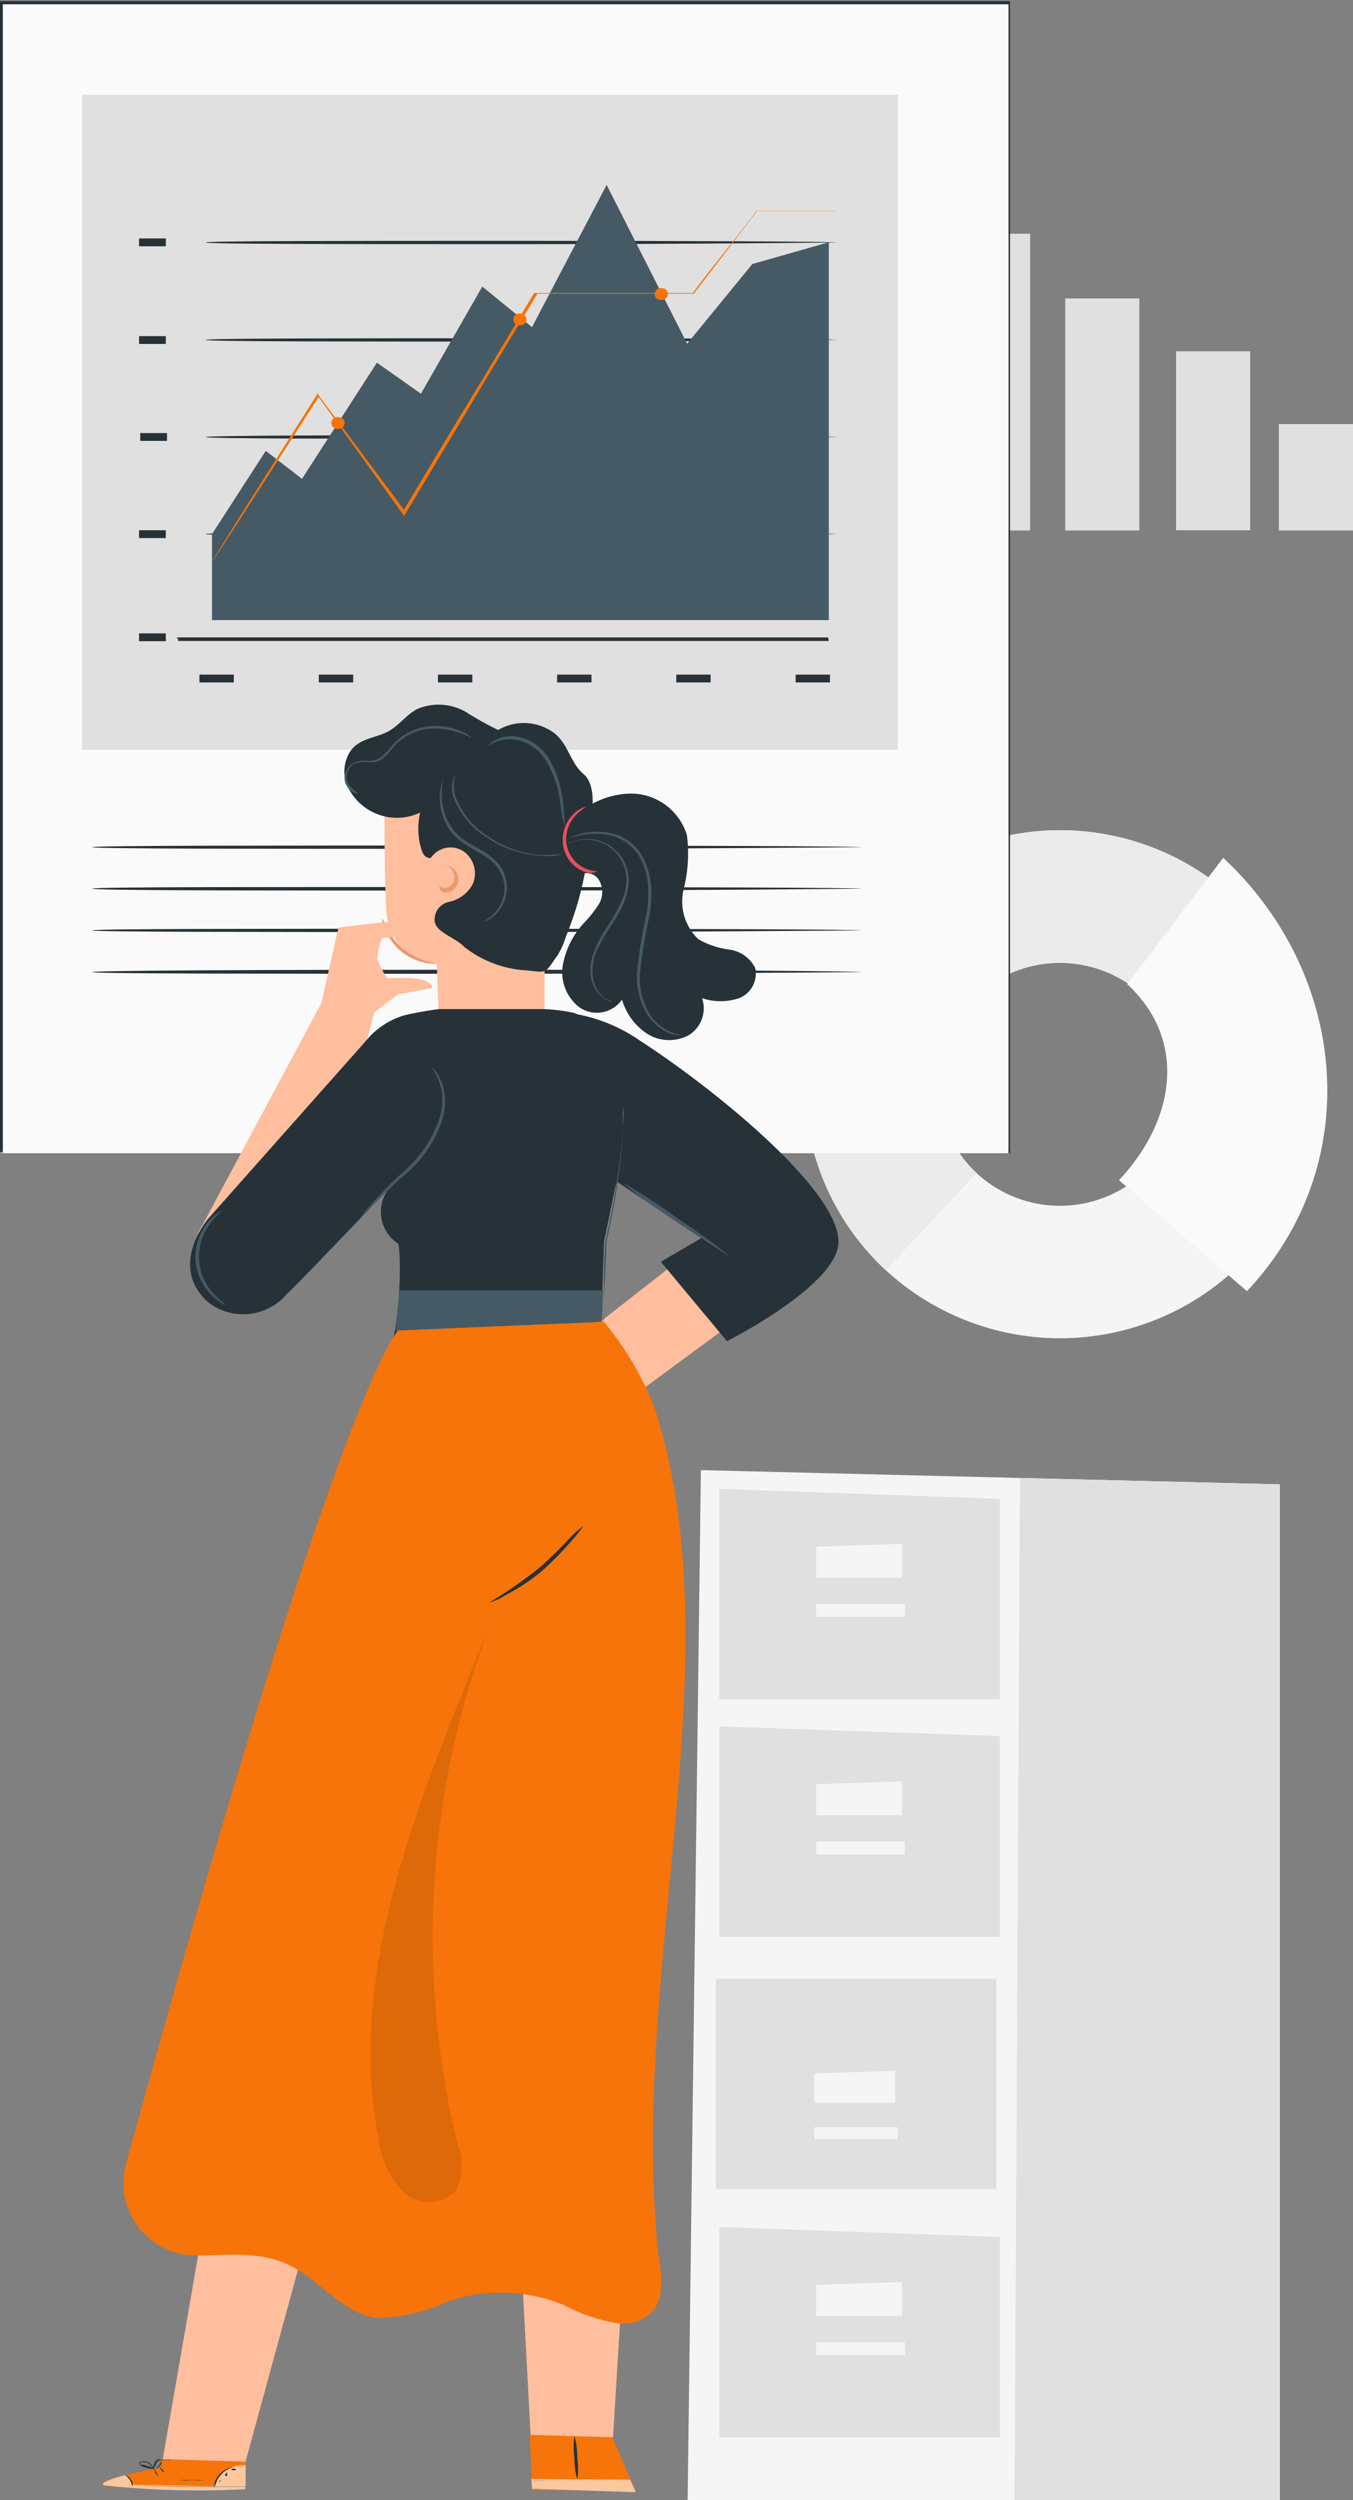 <svg xmlns="http://www.w3.org/2000/svg" width="393.973" height="727.457" viewBox="0 0 393.973 727.457">
  <rect x="0" y="0" width="393.973" height="727.457" fill="#808080" stroke="none"/>
  <g id="Grupo_146154" data-name="Grupo 146154" transform="translate(-187 -3630.612)">
    <g id="ILUSTRACIONES-02" transform="translate(178.12 3625.521)">
      <rect id="Rectángulo_43660" data-name="Rectángulo 43660" width="21.589" height="86.354" transform="translate(287.255 73.097)" fill="#e0e0e0"/>
      <rect id="Rectángulo_43661" data-name="Rectángulo 43661" width="21.589" height="67.524" transform="translate(319.051 91.927)" fill="#e0e0e0"/>
      <rect id="Rectángulo_43662" data-name="Rectángulo 43662" width="21.589" height="52.075" transform="translate(351.331 107.308)" fill="#e0e0e0"/>
      <rect id="Rectángulo_43663" data-name="Rectángulo 43663" width="21.589" height="30.969" transform="translate(381.265 128.483)" fill="#e0e0e0"/>
      <path id="Trazado_211546" data-name="Trazado 211546" d="M168.042,60.012A74.836,74.836,0,0,0,62.858,63.529a73.732,73.732,0,0,0,3.587,104.563,74.9,74.9,0,0,0,105.184-3.587,73.732,73.732,0,0,0-3.587-104.494Zm-24.83,78.146a35.728,35.728,0,0,1-50.281,1.724,35.314,35.314,0,0,1-1.724-50.005,35.8,35.8,0,0,1,50.281-1.655,35.176,35.176,0,0,1,1.448,50.212Z" transform="translate(200.325 206.555)" fill="#f5f5f5"/>
      <path id="Trazado_211547" data-name="Trazado 211547" d="M62.591,63.812a74.836,74.836,0,0,1,105.46-3.793L141.5,88.228a35.8,35.8,0,0,0-50.281,1.655,35.314,35.314,0,0,0,1.724,50.005L66.453,168.1A73.732,73.732,0,0,1,62.591,63.812Z" transform="translate(200.317 206.548)" fill="#ebebeb"/>
      <path id="Trazado_211548" data-name="Trazado 211548" d="M86.468,41.28c36.694,34.142,41.384,89.665,6.9,126.083L56.12,135.083c16.416-17.45,20-40.763,2.414-57.041Z" transform="translate(278.588 213.423)" fill="#fafafa"/>
      <path id="Trazado_211549" data-name="Trazado 211549" d="M41.772,67.11,37.91,366.8H210.342V71.248Z" transform="translate(171.198 365.75)" fill="#f5f5f5"/>
      <path id="Trazado_211550" data-name="Trazado 211550" d="M53.3,67.44,51.71,364.851h77.25V69.3Z" transform="translate(252.581 367.696)" fill="#e0e0e0"/>
      <path id="Trazado_211551" data-name="Trazado 211551" d="M39.25,67.9v61.248h81.664V70.8Z" transform="translate(179.101 370.409)" fill="#e0e0e0"/>
      <path id="Trazado_211552" data-name="Trazado 211552" d="M43.34,71.048v9.035H68.308V70.22Z" transform="translate(203.221 384.091)" fill="#f5f5f5"/>
      <rect id="Rectángulo_43664" data-name="Rectángulo 43664" width="25.796" height="3.725" transform="translate(246.561 471.83)" fill="#f5f5f5"/>
      <path id="Trazado_211553" data-name="Trazado 211553" d="M39.25,99.04v61.248h81.664V101.937Z" transform="translate(179.101 554.051)" fill="#e0e0e0"/>
      <path id="Trazado_211554" data-name="Trazado 211554" d="M43.34,102.188v9.1H68.308V101.36Z" transform="translate(203.221 567.732)" fill="#f5f5f5"/>
      <rect id="Rectángulo_43665" data-name="Rectángulo 43665" width="25.796" height="3.725" transform="translate(246.561 686.612)" fill="#f5f5f5"/>
      <path id="Trazado_211555" data-name="Trazado 211555" d="M39.25,77.92v61.248h81.664V80.748Z" transform="translate(179.101 429.5)" fill="#e0e0e0"/>
      <path id="Trazado_211556" data-name="Trazado 211556" d="M43.34,81.068V90.1H68.308V80.24Z" transform="translate(203.221 443.182)" fill="#f5f5f5"/>
      <rect id="Rectángulo_43666" data-name="Rectángulo 43666" width="25.796" height="3.725" transform="translate(246.561 540.941)" fill="#f5f5f5"/>
      <rect id="Rectángulo_43667" data-name="Rectángulo 43667" width="81.664" height="61.317" transform="translate(217.316 580.807)" fill="#e0e0e0"/>
      <path id="Trazado_211557" data-name="Trazado 211557" d="M43.26,93.209v8.553H66.78V92.45Z" transform="translate(202.749 515.187)" fill="#f5f5f5"/>
      <rect id="Rectángulo_43668" data-name="Rectángulo 43668" width="24.278" height="3.449" transform="translate(246.009 624.053)" fill="#f5f5f5"/>
      <rect id="Rectángulo_43669" data-name="Rectángulo 43669" width="293.273" height="334.726" transform="translate(9.294 5.918)" fill="#fafafa"/>
      <path id="Trazado_211558" data-name="Trazado 211558" d="M302.567,340.643a14.277,14.277,0,0,1,0-1.586V5.918l.483.414H9.294l.414-.414V340.643l-.414-.414H8.88V5.435h294.1V340.574Z" transform="translate(0 0)" fill="#263238"/>
      <rect id="Rectángulo_43670" data-name="Rectángulo 43670" width="237.543" height="190.572" transform="translate(32.745 32.679)" fill="#e0e0e0"/>
      <rect id="Rectángulo_43671" data-name="Rectángulo 43671" width="7.794" height="2.276" transform="translate(49.367 189.386)" fill="#263238"/>
      <rect id="Rectángulo_43672" data-name="Rectángulo 43672" width="10.001" height="2.276" transform="translate(66.955 201.387)" fill="#263238"/>
      <rect id="Rectángulo_43673" data-name="Rectángulo 43673" width="10.001" height="2.276" transform="translate(101.718 201.387)" fill="#263238"/>
      <rect id="Rectángulo_43674" data-name="Rectángulo 43674" width="10.001" height="2.276" transform="translate(136.411 201.387)" fill="#263238"/>
      <rect id="Rectángulo_43675" data-name="Rectángulo 43675" width="10.001" height="2.276" transform="translate(171.104 201.387)" fill="#263238"/>
      <rect id="Rectángulo_43676" data-name="Rectángulo 43676" width="10.001" height="2.276" transform="translate(205.798 201.387)" fill="#263238"/>
      <rect id="Rectángulo_43677" data-name="Rectángulo 43677" width="10.001" height="2.276" transform="translate(240.56 201.387)" fill="#263238"/>
      <rect id="Rectángulo_43678" data-name="Rectángulo 43678" width="7.794" height="2.276" transform="translate(49.367 159.382)" fill="#263238"/>
      <rect id="Rectángulo_43679" data-name="Rectángulo 43679" width="7.794" height="2.276" transform="translate(49.367 102.894)" fill="#263238"/>
      <rect id="Rectángulo_43680" data-name="Rectángulo 43680" width="7.794" height="2.276" transform="translate(49.367 74.477)" fill="#263238"/>
      <rect id="Rectángulo_43681" data-name="Rectángulo 43681" width="7.794" height="2.276" transform="translate(49.712 131.104)" fill="#263238"/>
      <path id="Trazado_211559" data-name="Trazado 211559" d="M206.281,147.835H16.813v-.552l-.483-.483H206.075Z" transform="translate(43.935 43.758)" fill="#263238"/>
      <path id="Trazado_211560" data-name="Trazado 211560" d="M201.235,24s-41.384.483-91.8.483S17.56,24.485,17.56,24s41.384-.552,91.872-.552S201.235,23.726,201.235,24Z" transform="translate(51.188 108.274)" fill="#263238"/>
      <path id="Trazado_211561" data-name="Trazado 211561" d="M201.235,19.843s-41.384.483-91.8.483-91.872,0-91.872-.483,41.384-.483,91.872-.483S201.235,19.567,201.235,19.843Z" transform="translate(51.188 84.154)" fill="#263238"/>
      <path id="Trazado_211562" data-name="Trazado 211562" d="M201.235,15.733s-41.384.483-91.8.483-91.872,0-91.872-.483,41.384-.483,91.872-.483S201.235,15.457,201.235,15.733Z" transform="translate(51.188 59.916)" fill="#263238"/>
      <path id="Trazado_211563" data-name="Trazado 211563" d="M201.235,28.033s-41.384.483-91.8.483-91.872,0-91.872-.483,41.384-.483,91.872-.483S201.235,27.757,201.235,28.033Z" transform="translate(51.188 132.453)" fill="#263238"/>
      <path id="Trazado_211564" data-name="Trazado 211564" d="M17.83,139.524V114.487l15.657-24.21L44.04,98.416l21.8-33.8,12.829,9.035L96.528,42.479l14.484,11.794L132.739,12.89,156.19,59.1l18.968-23.175,22.278-6.346V139.524Z" transform="translate(52.781 45.999)" fill="#455a64"/>
      <path id="Trazado_211565" data-name="Trazado 211565" d="M199.7,14.059H176.527c-4.966,6.552-11.174,14.691-18.347,24H112.658C106.588,48.132,100.1,58.753,93.345,70.2L74.24,102.068l-.345.621-.483-.552L48.582,67.651h.69L26.511,102.965l-6.346,9.794-1.724,2.552a5.035,5.035,0,0,1-.621.828l.552-.9,1.586-2.621,6-9.656L48.444,67.444v-.483l.345.483L74.24,101.517h-.828c6-10,12.346-20.692,18.968-31.521s13.243-22.071,19.312-32.141H157.9c6.9-9.242,13.795-17.381,18.485-23.865h23.175Z" transform="translate(52.722 52.486)" fill="#f67409"/>
      <path id="Trazado_211566" data-name="Trazado 211566" d="M26.731,24.375A1.793,1.793,0,0,1,24.938,26.1a1.724,1.724,0,1,1,0-3.38,1.724,1.724,0,0,1,1.793,1.655Z" transform="translate(82.505 103.763)" fill="#f67409"/>
      <path id="Trazado_211567" data-name="Trazado 211567" d="M34.411,20.074a1.724,1.724,0,0,1-1.793,1.655,1.724,1.724,0,1,1,0-3.38A1.793,1.793,0,0,1,34.411,20.074Z" transform="translate(127.796 77.992)" fill="#f67409"/>
      <path id="Trazado_211568" data-name="Trazado 211568" d="M40.381,19a1.724,1.724,0,0,1-1.793,1.655,1.724,1.724,0,1,1,0-3.38A1.724,1.724,0,0,1,40.381,19Z" transform="translate(163.003 71.682)" fill="#f67409"/>
      <path id="Trazado_211569" data-name="Trazado 211569" d="M236.656,41.243s-49.867.483-111.943.483-111.943,0-111.943-.483,49.867-.483,111.943-.483S236.656,40.967,236.656,41.243Z" transform="translate(22.94 210.356)" fill="#263238"/>
      <path id="Trazado_211570" data-name="Trazado 211570" d="M236.656,43s-49.867.552-111.943.552S12.77,43.547,12.77,43s49.867-.483,111.943-.483S236.656,42.719,236.656,43Z" transform="translate(22.94 220.674)" fill="#263238"/>
      <path id="Trazado_211571" data-name="Trazado 211571" d="M236.656,44.753s-49.867.483-111.943.483-111.943,0-111.943-.483,49.867-.483,111.943-.483S236.656,44.477,236.656,44.753Z" transform="translate(22.94 231.056)" fill="#263238"/>
      <path id="Trazado_211572" data-name="Trazado 211572" d="M236.656,46.69s-49.867.483-111.943.483-111.943,0-111.943-.483S62.637,46,124.713,46,236.656,46.414,236.656,46.69Z" transform="translate(22.94 241.258)" fill="#263238"/>
      <path id="Trazado_211573" data-name="Trazado 211573" d="M47.566,103.312a96.561,96.561,0,0,0,9.518-35.866c.69-5.587,2-13.795-1.931-17.036s-4.552-9.587-9.38-12.484a14.76,14.76,0,0,0-15.933,0" transform="translate(123.607 179.877)" fill="#263238"/>
      <path id="Trazado_211574" data-name="Trazado 211574" d="M58.823,134.8h0a16.553,16.553,0,0,1-17.8-15.864c-.345-8.966-.69-18.071-.69-18.071A16.278,16.278,0,0,1,25.716,86.1c-.966-13.795-.483-44.694-.483-44.694h0a46.971,46.971,0,0,1,47.384,3.1l-.9,47.453v25.589a15.657,15.657,0,0,1-12.9,17.243Z" transform="translate(95.728 184.811)" fill="#ffbe9d"/>
      <path id="Trazado_211575" data-name="Trazado 211575" d="M48.816,79.112a6.9,6.9,0,0,1,9.242-1.655,7.794,7.794,0,0,1,2.621,9.794,10.208,10.208,0,0,1-6.9,4.966A5.242,5.242,0,0,0,49.712,97.8c.414,3.38,6,4.69,8.553,7.449a32.279,32.279,0,0,0,18.485,6.9c5.794.69,5.1.759,8.415-3.932a18.692,18.692,0,0,0,3.311-10.967l1.035-30.21a42.491,42.491,0,0,0-.69-10.691,14.622,14.622,0,0,0-5.656-8.9,43.936,43.936,0,0,0-11.174-3.518,93.8,93.8,0,0,1-13.036-6.9,15.864,15.864,0,0,0-14.277-.966c-3.1,1.586-5.242,4.69-8.277,6.415-4.414,2.483-10.346,1.931-12.415,8.346a10.76,10.76,0,0,0,0,6.9A15.864,15.864,0,0,0,45.5,66.214a20.692,20.692,0,0,0,0,9.449c.483,1.448.69,3.725,2.966,3.794" transform="translate(85.733 175.315)" fill="#263238"/>
      <path id="Trazado_211576" data-name="Trazado 211576" d="M27.554,47.65a2.227,2.227,0,0,0,1.724.621,3.1,3.1,0,0,0,2.483-3.035,3.311,3.311,0,0,0-2.276-3.38,2.564,2.564,0,0,0-1.931,0s.69-.621,2.138,0a3.931,3.931,0,0,1-.414,7.794,1.793,1.793,0,0,1-1.517-.759A1.035,1.035,0,0,1,27.554,47.65Z" transform="translate(109.409 215.192)" fill="#eb996e"/>
      <path id="Trazado_211577" data-name="Trazado 211577" d="M29.49,38.994a5.036,5.036,0,0,1,1.1-1.173,9.38,9.38,0,0,1,4.138-1.586,11.656,11.656,0,0,1,6.414,1.035,14.208,14.208,0,0,1,6,5.311,30.969,30.969,0,0,1,4.207,13.795,33.591,33.591,0,0,1,.345,5.863,32.764,32.764,0,0,1-1.1-5.794A32.418,32.418,0,0,0,46.319,43.27,13.8,13.8,0,0,0,40.8,38.235a11.656,11.656,0,0,0-6-1.173,11.932,11.932,0,0,0-5.311,1.931Z" transform="translate(121.543 183.154)" fill="#455a64"/>
      <path id="Trazado_211578" data-name="Trazado 211578" d="M27.392,55.327h-.483a4.482,4.482,0,0,1-1.379-.621,5.173,5.173,0,0,1-1.586-1.793,4.621,4.621,0,0,1-.414-3.1,5.518,5.518,0,0,1,2.207-3.173,7.587,7.587,0,0,1,4.276-.828,5.656,5.656,0,0,0,4.276-1.242A32.907,32.907,0,0,0,37.6,41.05a16.278,16.278,0,0,1,8.415-4.9,17.933,17.933,0,0,1,7.863,0,17.657,17.657,0,0,1,5.035,1.862,5.863,5.863,0,0,1,1.517,1.242,22.141,22.141,0,0,0-6.9-2.414,19.243,19.243,0,0,0-7.587,0,16.484,16.484,0,0,0-7.932,4.621,21.866,21.866,0,0,1-3.449,3.725,5.311,5.311,0,0,1-2.276,1.035,9.036,9.036,0,0,1-2.345,0,7.587,7.587,0,0,0-3.862.621,4.759,4.759,0,0,0-1.931,2.621,4.276,4.276,0,0,0,1.586,4.414,10.207,10.207,0,0,0,1.655,1.448Z" transform="translate(85.775 180.615)" fill="#455a64"/>
      <path id="Trazado_211579" data-name="Trazado 211579" d="M39.7,79.8s.621,0,1.724-1.035a11.173,11.173,0,0,0,3.725-4.138,10.07,10.07,0,0,0,.621-7.863,10.484,10.484,0,0,0-2.483-4.069,19.589,19.589,0,0,0-4.207-3.1,51.119,51.119,0,0,1-4.621-2.759,15.449,15.449,0,0,1-3.794-3.518,16,16,0,0,1-3.1-8,14.208,14.208,0,0,1,.414-5.725q.252-.6.552-1.173V37.93a19.313,19.313,0,0,0-.276,7.38,16.691,16.691,0,0,0,3.035,7.449A13.794,13.794,0,0,0,34.876,56c1.379.966,2.966,1.793,4.552,2.759A17.381,17.381,0,0,1,43.842,62,10.829,10.829,0,0,1,41.5,79.107,4.277,4.277,0,0,1,39.7,79.8Z" transform="translate(109.467 193.667)" fill="#455a64"/>
      <path id="Trazado_211580" data-name="Trazado 211580" d="M60.019,61l-1.724.414a26.141,26.141,0,0,1-4.9,0,30.142,30.142,0,0,1-15.036-5.173A23.52,23.52,0,0,1,28.223,43.968a10.07,10.07,0,0,1,0-4.552,3.656,3.656,0,0,1,.69-1.655,11.932,11.932,0,0,0,0,6.346A24,24,0,0,0,38.638,55.9a31.452,31.452,0,0,0,14.553,5.311C57.467,61.28,59.95,60.8,60.019,61Z" transform="translate(112.533 192.665)" fill="#455a64"/>
      <path id="Trazado_211581" data-name="Trazado 211581" d="M34.717,46.988a23.865,23.865,0,0,1,18.623-8.415,17.105,17.105,0,0,1,15.588,12.07,42.28,42.28,0,0,1-.966,15.795,15.174,15.174,0,0,0,4.276,14.484,24.141,24.141,0,0,0,9.035,3.035,9.932,9.932,0,0,1,7.518,5.311A7.656,7.656,0,0,1,84.1,98.1a16.9,16.9,0,0,1-10.76,0,9.173,9.173,0,0,1-4,10.829,12.07,12.07,0,0,1-12-.483,17.726,17.726,0,0,1-7.311-9.932,8.967,8.967,0,0,1-12.277,2.345A12.829,12.829,0,0,1,32.785,88.51a24.485,24.485,0,0,1,6.208-12.346,33.247,33.247,0,0,0,4.345-5.518,6.9,6.9,0,0,0,0-6.9,4.138,4.138,0,0,0-6-1.242" transform="translate(139.974 197.438)" fill="#263238"/>
      <path id="Trazado_211582" data-name="Trazado 211582" d="M42.746,57.95a4.9,4.9,0,0,1-4.069,0,9.794,9.794,0,0,1-5.932-7.656,10.415,10.415,0,0,1,.69-5.518,10.07,10.07,0,0,1,2.552-3.656,6.9,6.9,0,0,1,3.587-2,15.543,15.543,0,0,0-3.1,2.483,10.07,10.07,0,0,0-2.69,8.484,9.518,9.518,0,0,0,5.173,6.9,10.9,10.9,0,0,0,3.794.966Z" transform="translate(140.084 200.685)" fill="#e8505b"/>
      <path id="Trazado_211583" data-name="Trazado 211583" d="M40.115,56.886a7.587,7.587,0,0,1-3.1-.345,16.623,16.623,0,0,1-6.9-3.518,16.9,16.9,0,0,1-4.345-6.139c-.759-1.793-.828-2.966-.69-3.035a28.764,28.764,0,0,1,1.31,2.759,19.727,19.727,0,0,0,4.345,5.656,19.451,19.451,0,0,0,6.139,3.587C38.667,56.472,40.115,56.679,40.115,56.886Z" transform="translate(95.192 228.579)" fill="#eb996e"/>
      <path id="Trazado_211584" data-name="Trazado 211584" d="M45.827,87.775h-.621a6.483,6.483,0,0,1-1.793-.828,9.725,9.725,0,0,1-3.793-5.794,10.829,10.829,0,0,1,0-4.966,19.657,19.657,0,0,1,1.793-5.242c1.724-3.587,4.414-6.9,6.346-10.9a18.14,18.14,0,0,0,2-6,11.38,11.38,0,0,0-.621-5.725,11.725,11.725,0,0,0-6.9-6.9,12.139,12.139,0,0,0-6.9-.414,7.574,7.574,0,0,0-2.483.621h.621a7.31,7.31,0,0,1,1.724-.69,12,12,0,0,1,14.484,7.242,12.415,12.415,0,0,1,.759,6.208,19.175,19.175,0,0,1-2.069,6.277C46.31,64.738,43.62,68.118,41.964,71.5a15.036,15.036,0,0,0-1.793,9.656,10,10,0,0,0,3.38,5.725C44.93,87.5,45.9,87.637,45.827,87.775Z" transform="translate(141.417 208.725)" fill="#455a64"/>
      <path id="Trazado_211585" data-name="Trazado 211585" d="M65.879,99.449h-.828a15.935,15.935,0,0,1-2.414-.414,14.208,14.208,0,0,1-6.9-5.518,20.692,20.692,0,0,1-3.035-12.829,131.045,131.045,0,0,1,2.621-16,33.59,33.59,0,0,0,.552-8.208,19.658,19.658,0,0,0-1.655-7.311,13.381,13.381,0,0,0-9.449-7.932,19.933,19.933,0,0,0-8.691,0c-2.069.414-3.1.9-3.173.828l.621-.345a21.111,21.111,0,0,1,2.345-.828,19.036,19.036,0,0,1,8.9-.345,13.8,13.8,0,0,1,10.139,8.208,20.692,20.692,0,0,1,1.862,7.725,34.485,34.485,0,0,1-.552,8.415A140.294,140.294,0,0,0,53.6,80.757a19.933,19.933,0,0,0,2.69,12.415,13.794,13.794,0,0,0,6.9,5.518,20.212,20.212,0,0,0,2.69.759Z" transform="translate(141.712 206.915)" fill="#455a64"/>
      <path id="Trazado_211586" data-name="Trazado 211586" d="M62.813,57.68,34.12,80.1l12,19.8L80.746,74.44Z" transform="translate(148.848 310.139)" fill="#ffbe9d"/>
      <path id="Trazado_211587" data-name="Trazado 211587" d="M86.678,63.331s0-2.414-6.139-2.759a55.6,55.6,0,0,0-6.9,0,16.9,16.9,0,0,1-3.035-5.794,18.278,18.278,0,0,1,1.379-5.932l6.346-.552L76.608,43.95l-4.69.345L59.3,45.812,54.26,67.884,19.774,132.235a16.554,16.554,0,0,0,6.9,24.141h0c8.9,4.345,20.692-4.828,24.141-13.795L69.71,70.5l6.9-5.242,9.587-1.793" transform="translate(48.147 229.169)" fill="#ffbe9d"/>
      <path id="Trazado_211588" data-name="Trazado 211588" d="M15.75,376.4l46.9-269.96h0v-1.173h0c8-31.659,20.692-41.8,20.692-41.8l71.8,4.483c6.07,10.967,6.9,37.314,6.9,37.314.9,3.242-15.174,264.787-15.174,264.787l-24-.69L109.622,121.89,39.753,377.5Z" transform="translate(40.514 344.284)" fill="#ffbe9d"/>
      <path id="Trazado_211589" data-name="Trazado 211589" d="M30.035,111.313V108.83l24.692.759v8H53.071a310.4,310.4,0,0,1-39.108-.966C9.067,115.106,30.035,111.313,30.035,111.313Z" transform="translate(25.609 611.785)" fill="#f67409"/>
      <g id="Grupo_145840" data-name="Grupo 145840" transform="translate(71.369 722.369)" opacity="0.6">
        <path id="Trazado_211590" data-name="Trazado 211590" d="M17.94,115.4a7.863,7.863,0,0,1,3.242-4.759,8.691,8.691,0,0,1,5.794-1.517v6.415Z" transform="translate(-17.94 -109.084)" fill="#fff"/>
      </g>
      <g id="Grupo_145841" data-name="Grupo 145841" transform="translate(38.808 725.305)" opacity="0.6">
        <path id="Trazado_211591" data-name="Trazado 211591" d="M19.778,109.51s-7.38,1.724-6.483,2.9a250.36,250.36,0,0,0,41.384,1.173v-.69l-32.693-.621S21.226,109.579,19.778,109.51Z" transform="translate(-13.219 -109.51)" fill="#fff"/>
      </g>
      <path id="Trazado_211592" data-name="Trazado 211592" d="M54.6,110.531h-20.9l-14.76-.621h.069l14.691.552H54.6Z" transform="translate(26.007 618.154)" fill="#263238"/>
      <path id="Trazado_211593" data-name="Trazado 211593" d="M16.357,113.067a6.9,6.9,0,0,0-.759-2,9.035,9.035,0,0,0-1.448-1.586,3.173,3.173,0,0,1,1.724,1.448A2.454,2.454,0,0,1,16.357,113.067Z" transform="translate(31.079 615.618)" fill="#263238"/>
      <path id="Trazado_211594" data-name="Trazado 211594" d="M16.607,111.24a4,4,0,0,1-.759-.9c0-.552-.552-1.035-.483-1.1a4,4,0,0,1,.759.9C16.469,110.688,16.676,111.171,16.607,111.24Z" transform="translate(38.209 614.203)" fill="#263238"/>
      <path id="Trazado_211595" data-name="Trazado 211595" d="M17.077,110.529a1.16,1.16,0,0,1-.828-.552c-.414-.552-.69-.69-.621-.759s.414,0,.828.552S17.146,110.46,17.077,110.529Z" transform="translate(39.739 613.948)" fill="#263238"/>
      <path id="Trazado_211597" data-name="Trazado 211597" d="M18.636,108.877a2.483,2.483,0,0,1-1.448,0,2.758,2.758,0,0,1-1.517,0h1.448C17.946,108.946,18.567,108.808,18.636,108.877Z" transform="translate(40.043 611.945)" fill="#263238"/>
      <path id="Trazado_211598" data-name="Trazado 211598" d="M19.385,111.037a3.241,3.241,0,0,1-1.586,0l-1.655-.414-.966-.414a.938.938,0,0,1-.345-1.035,3.035,3.035,0,0,1,3.587.9,3.1,3.1,0,0,1,.483.966s0,.414,0,.414a2.552,2.552,0,0,0-.69-1.241,2.759,2.759,0,0,0-1.31-.9,2.9,2.9,0,0,0-1.862,0v.621h.9l1.655.483Z" transform="translate(34.672 612.337)" fill="#263238"/>
      <path id="Trazado_211599" data-name="Trazado 211599" d="M15.461,111.6a1.311,1.311,0,0,1,0-1.035,2.759,2.759,0,0,1,.483-1.035,1.38,1.38,0,0,1,1.31-.69.552.552,0,0,1,.483.69v.621l-.828.9a3.036,3.036,0,0,1-.9.552l.759-.69a10.145,10.145,0,0,0,.69-.9s.414-.828,0-.9a1.242,1.242,0,0,0-1.035.552,2.551,2.551,0,0,0-.483.966A1.646,1.646,0,0,0,15.461,111.6Z" transform="translate(38.182 611.84)" fill="#263238"/>
      <path id="Trazado_211600" data-name="Trazado 211600" d="M26.935,109.12H25.073a8.139,8.139,0,0,0-4,1.448,6.9,6.9,0,0,0-2.552,3.173c-.414.966-.483,1.655-.552,1.586v-.138a5.725,5.725,0,0,1,0-1.242,7.311,7.311,0,0,1,2.552-3.38,8.829,8.829,0,0,1,4.207-1.379h1.379Z" transform="translate(53.401 613.495)" fill="#263238"/>
      <path id="Trazado_211601" data-name="Trazado 211601" d="M23.633,109.71a14.139,14.139,0,0,1-3.587,0,13.31,13.31,0,0,1-3.587,0h7.173Z" transform="translate(44.701 616.975)" fill="#263238"/>
      <path id="Trazado_211602" data-name="Trazado 211602" d="M18.495,109.8l-.345.621v-.138C18.15,109.521,18.426,109.728,18.495,109.8Z" transform="translate(54.668 617.026)" fill="#263238"/>
      <path id="Trazado_211603" data-name="Trazado 211603" d="M19.021,109.7v.483c0,.483-.552.414-.621,0s0,0,.414-.552S18.952,109.628,19.021,109.7Z" transform="translate(56.004 615.057)" fill="#263238"/>
      <path id="Trazado_211604" data-name="Trazado 211604" d="M20.029,109.719H18.65s0-.414.552-.483A.782.782,0,0,1,20.029,109.719Z" transform="translate(57.617 614.138)" fill="#263238"/>
      <path id="Trazado_211605" data-name="Trazado 211605" d="M19.795,109.24h0Z" transform="translate(59.713 614.203)" fill="#263238"/>
      <path id="Trazado_211606" data-name="Trazado 211606" d="M33.15,47.86a47.591,47.591,0,0,1,19.037,7.863c22.692,14.691,60.7,45.8,57.523,60.213-2.69,12.277-32.279,27.175-32.279,27.175L58.187,120.006l11.794-6.9L41.013,93.8Z" transform="translate(143.127 252.227)" fill="#263238"/>
      <path id="Trazado_211607" data-name="Trazado 211607" d="M141.708,95.872l-.966,3.449-3.311,16L136.6,138.7a75.112,75.112,0,0,1,17.519,40.832L67.286,189.675a173.4,173.4,0,0,1,6.277-38.832c5.035-8.484,4.828-34.073,3.862-34.969A11.036,11.036,0,0,1,75.011,99.6s-26.968,28.348-29.865,30.9a16.691,16.691,0,0,1-22.968,2.483c-11.863-10.622,0-24.347,0-24.347L68.114,56.9a22.486,22.486,0,0,1,11.518-7.518c4.828-1.1,9.725-1.724,9.725-1.724h30.279a50.828,50.828,0,0,1,9.035,1.1,21.657,21.657,0,0,1,13.243,16.416A96.561,96.561,0,0,1,141.708,95.872Z" transform="translate(47.329 251.048)" fill="#263238"/>
      <path id="Trazado_211608" data-name="Trazado 211608" d="M39.938,51.63a12.555,12.555,0,0,1,0,2.552v6.9a182.846,182.846,0,0,1-2.966,22.485c-.552,2.966-1.173,5.863-1.793,8.484h0c0,6.9-.552,12.622-.759,16.76v4.828a6.21,6.21,0,0,1,0,1.793,6.9,6.9,0,0,1,0-1.793v-4.828c0-4.207,0-10.07.414-16.829h0c.621-2.621,1.173-5.449,1.793-8.415,1.655-8.691,2.759-16.622,3.242-22.347,0-2.9.414-5.242.483-6.9a12.549,12.549,0,0,1-.414-2.69Z" transform="translate(150.272 274.46)" fill="#455a64"/>
      <path id="Trazado_211609" data-name="Trazado 211609" d="M35.212,55A174.559,174.559,0,0,1,51.076,65.415,171.049,171.049,0,0,1,66.388,76.589s-6.9-4.414-15.864-10.346S35.074,55.345,35.212,55Z" transform="translate(155.274 294.334)" fill="#455a64"/>
      <path id="Trazado_211610" data-name="Trazado 211610" d="M44.693,50.08l.414.345a6.208,6.208,0,0,1,1.1,1.173,13.1,13.1,0,0,1,2.345,5.38,17.312,17.312,0,0,1-.483,8.691,35.727,35.727,0,0,1-4.9,9.518,30.348,30.348,0,0,1-3.587,4.207c-1.242,1.31-2.621,2.345-3.793,3.449-2.414,2.138-4.483,4.207-6.208,5.932s-3.035,3.173-4,4.207L24.07,94.5a13.8,13.8,0,0,1,1.242-1.793c.828-1.1,2.138-2.621,3.794-4.414s3.656-3.931,6.07-6.139c1.242-1.1,2.552-2.207,3.725-3.449a34.482,34.482,0,0,0,3.518-4.138,35.381,35.381,0,0,0,4.759-9.173,17.519,17.519,0,0,0,.69-8.277,15.657,15.657,0,0,0-3.173-7.035Z" transform="translate(89.58 265.319)" fill="#455a64"/>
      <path id="Trazado_211611" data-name="Trazado 211611" d="M25.59,71.255,26.625,59.53H85.941L85.6,68.7Z" transform="translate(98.544 321.049)" fill="#455a64"/>
      <path id="Trazado_211612" data-name="Trazado 211612" d="M24.859,56.181a19.618,19.618,0,0,0-3.242,3.449,16.14,16.14,0,0,0-3.449,10.484,15.726,15.726,0,0,0,4.276,10.208,39.041,39.041,0,0,0,3.518,3.173,2.52,2.52,0,0,1-1.173-.483A11.311,11.311,0,0,1,21.962,80.8a15.864,15.864,0,0,1-4.828-10.622,16.416,16.416,0,0,1,3.931-11.036A12.275,12.275,0,0,1,23.686,56.8C24.445,56.319,24.859,56.112,24.859,56.181Z" transform="translate(48.649 301.223)" fill="#455a64"/>
      <path id="Trazado_211613" data-name="Trazado 211613" d="M55.253,108.5l6.759,15.657-30.141-.345-.621-16Z" transform="translate(131.922 605.77)" fill="#f67409"/>
      <path id="Trazado_211614" data-name="Trazado 211614" d="M31.31,109.846a37.53,37.53,0,0,0,4.207,0H60.072a36.01,36.01,0,0,0-4.207,0H35.517A17.932,17.932,0,0,0,31.31,109.846Z" transform="translate(132.276 617.046)" fill="#263238"/>
      <path id="Trazado_211615" data-name="Trazado 211615" d="M33.318,107.86a23.037,23.037,0,0,0,0,6.346,23.589,23.589,0,0,0,.828,6.277,20.071,20.071,0,0,0,0-6.345,21.657,21.657,0,0,0-.828-6.277Z" transform="translate(142.822 606.065)" fill="#263238"/>
      <path id="Trazado_211616" data-name="Trazado 211616" d="M61.589,113.533,31.517,112.5l-.207-2.828,28.762.207,1.517,3.311" transform="translate(132.276 616.739)" fill="#fff" opacity="0.6"/>
      <path id="Trazado_211617" data-name="Trazado 211617" d="M169,86.646c22.623,71.525-6.552,158.638.414,241.405.69,8.208,4,18-3.656,22.692a12.485,12.485,0,0,1-6.9,1.655,51.728,51.728,0,0,1-16.691-5.518,49.04,49.04,0,0,0-32.762-1.31,51.041,51.041,0,0,1-21.933,5.1c-9.932-1.517-16.347-11.311-25.52-15.519s-18.416-2.414-27.589-2.621h0a21.106,21.106,0,0,1-19.519-26.693C28.642,255.767,73.888,93.06,93.96,63.4l60.006-2.552A88.494,88.494,0,0,1,169,86.646Z" transform="translate(30.726 328.833)" fill="#f67409"/>
      <path id="Trazado_211618" data-name="Trazado 211618" d="M56.912,69.47a30.965,30.965,0,0,1-3.242,4.138,96.553,96.553,0,0,1-8.9,9.035,58.075,58.075,0,0,1-10.415,6.9,18.9,18.9,0,0,1-4.828,2.207A132.428,132.428,0,0,0,44.152,81.609a123.966,123.966,0,0,0,8.966-8.76,28.763,28.763,0,0,1,3.794-3.38Z" transform="translate(121.779 379.668)" fill="#263238"/>
      <g id="Grupo_145842" data-name="Grupo 145842" transform="translate(116.79 476.106)" opacity="0.1">
        <path id="Trazado_211619" data-name="Trazado 211619" d="M59.941,73.38a255.752,255.752,0,0,0-10.07,153.051,16.14,16.14,0,0,1-.345,13.036,10.691,10.691,0,0,1-15.381.759,26.417,26.417,0,0,1-7.311-15.519c-8.208-42.694,6.9-85.526,22.83-125.876" transform="translate(-24.525 -73.38)"/>
      </g>
    </g>
  </g>
</svg>
